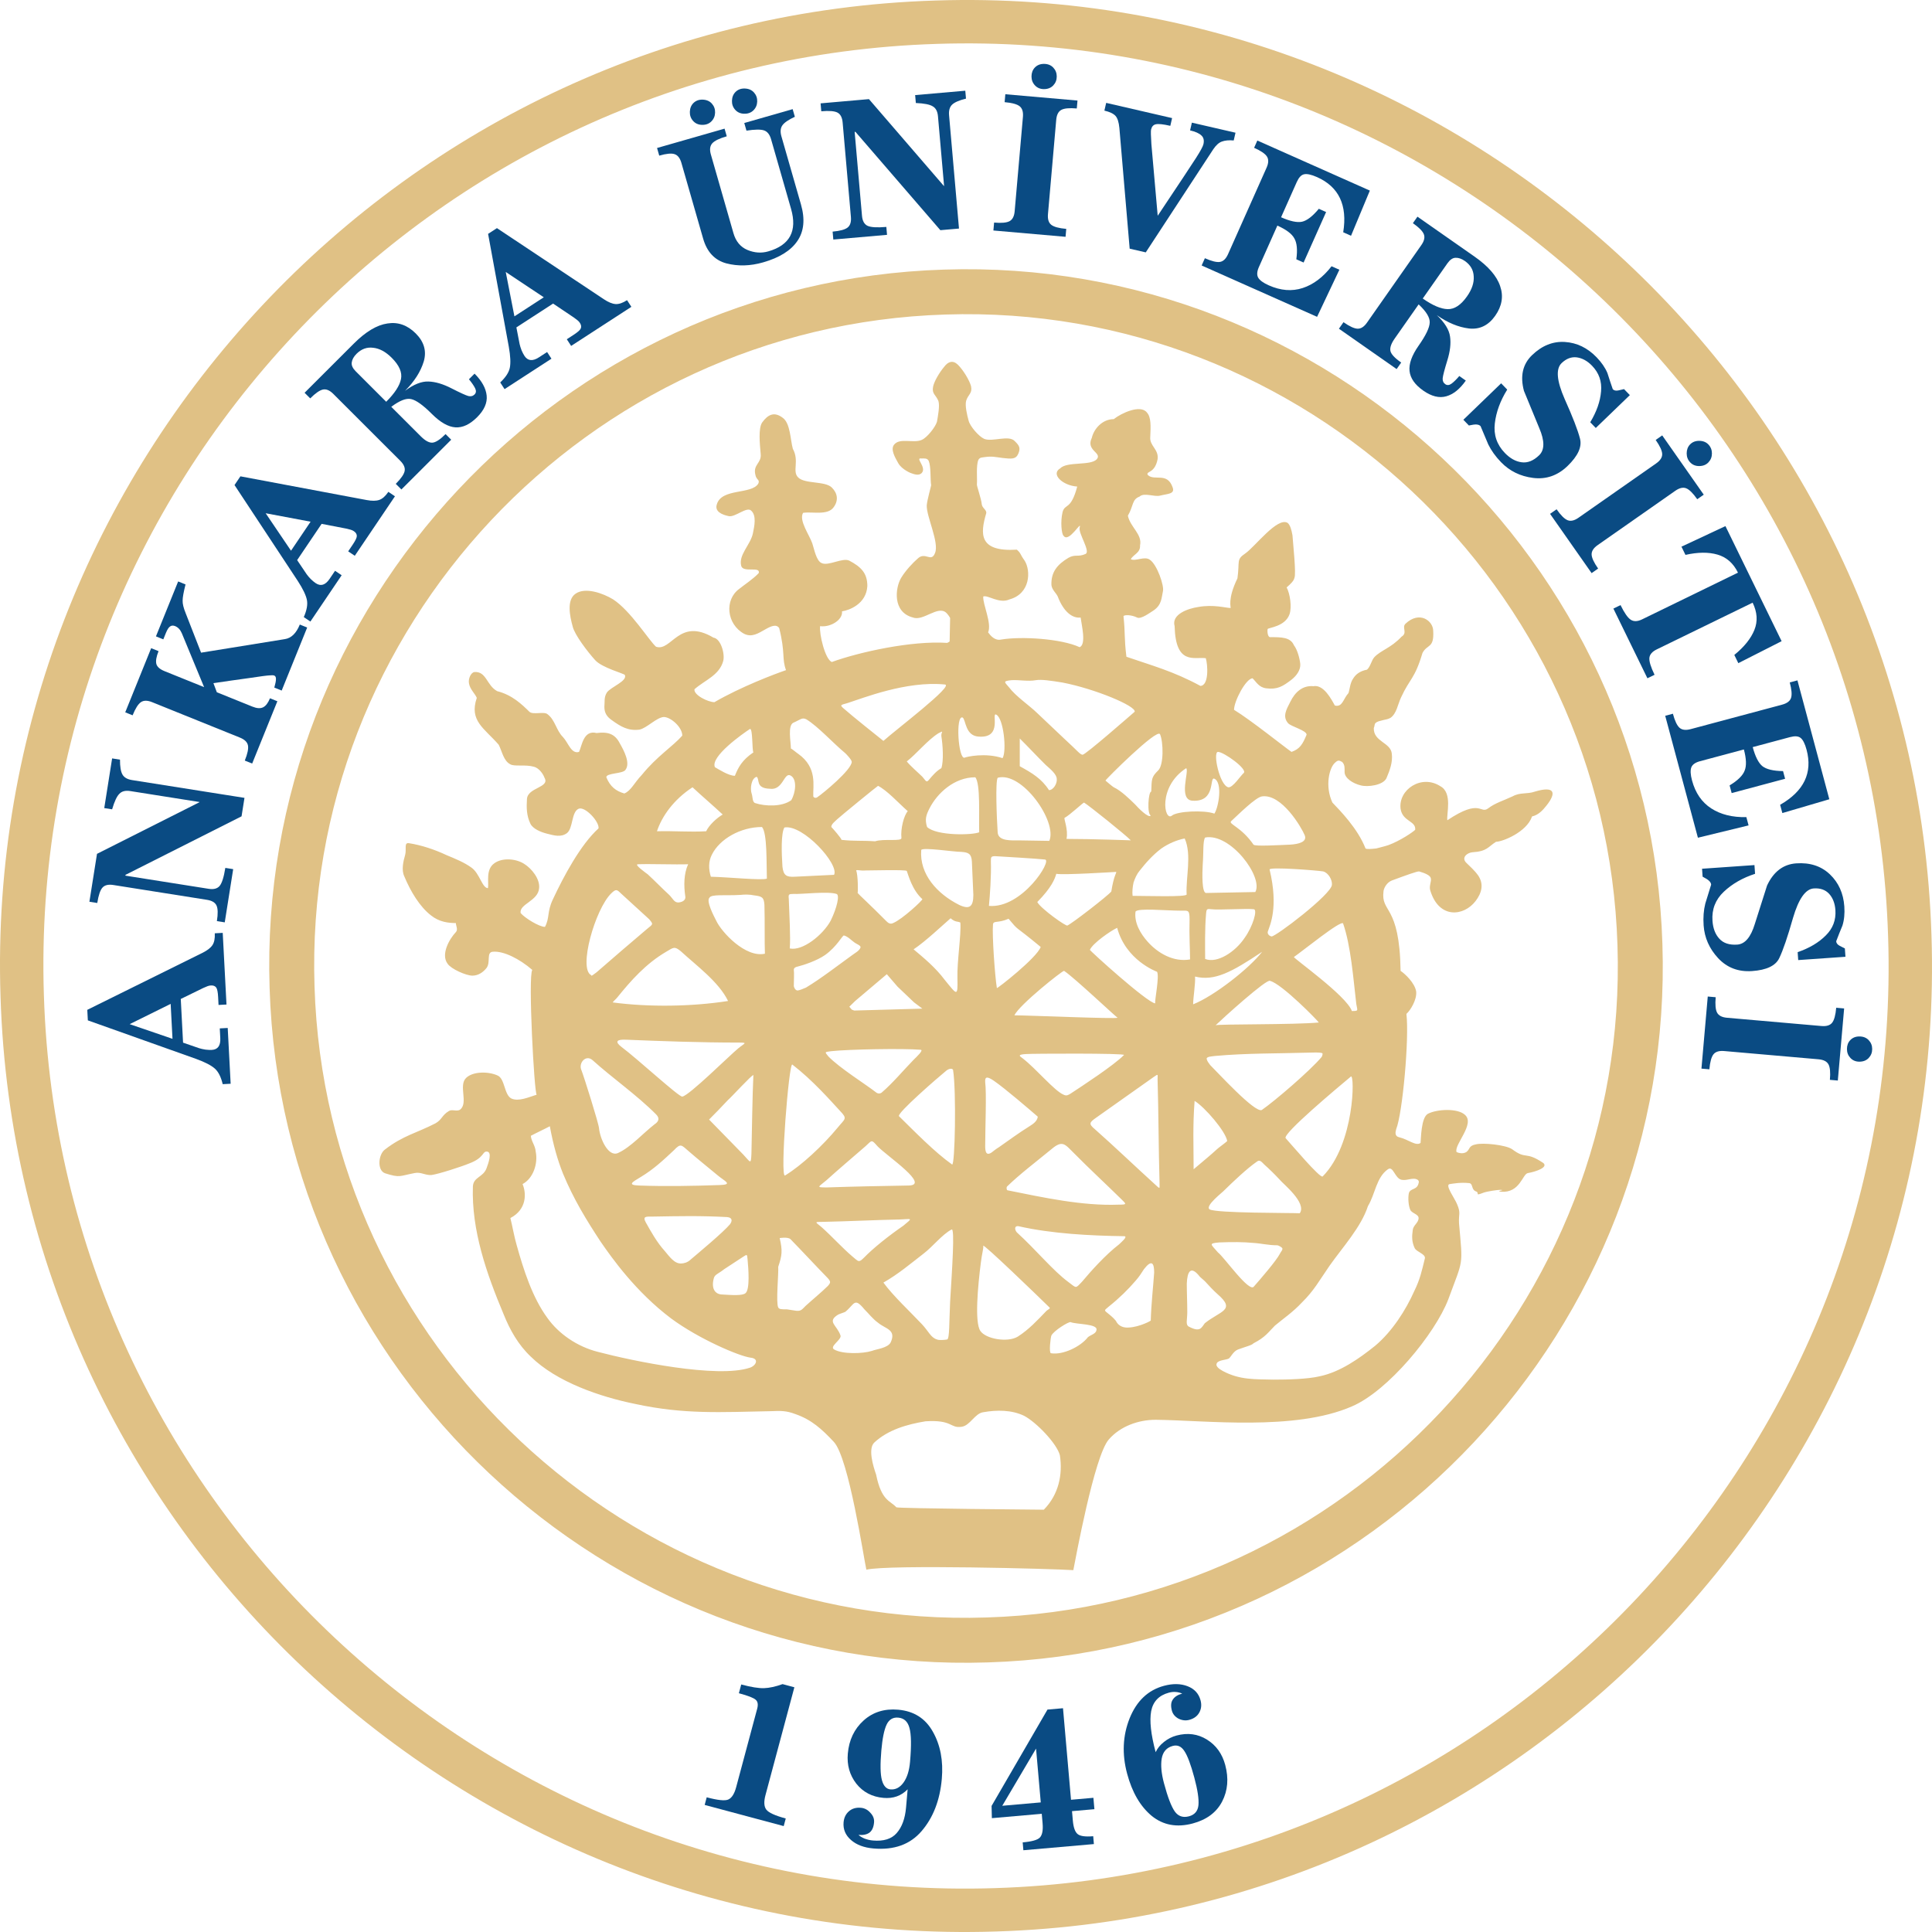 <svg width="400" height="400" viewBox="0 0 400 400" fill="none" xmlns="http://www.w3.org/2000/svg">
<path fill-rule="evenodd" clip-rule="evenodd" d="M193.963 9.087C141.347 10.717 94.29 33.718 60.841 69.371C27.298 105.119 7.363 153.519 9.087 206.039C10.717 258.655 33.718 305.711 69.371 339.16C105.119 372.704 153.519 392.638 206.039 390.914C258.655 389.284 305.713 366.283 339.16 330.631C372.704 294.882 392.638 246.483 390.914 193.963C389.283 141.346 366.283 94.289 330.63 60.841C294.881 27.298 246.483 7.363 193.963 9.087ZM193.679 0.108C248.668 -1.698 299.343 19.175 336.774 54.297C374.102 89.317 398.186 138.588 399.892 193.679C401.698 248.669 380.826 299.344 345.705 336.774C310.684 374.102 261.414 398.187 206.323 399.892C151.333 401.698 100.657 380.826 63.227 345.705C25.898 310.684 1.814 261.414 0.108 206.322C-1.698 151.331 19.175 100.657 54.297 63.227C89.317 25.898 138.588 1.814 193.679 0.108Z" fill="#E0C185"/>
<path fill-rule="evenodd" clip-rule="evenodd" d="M195.736 65.12C158.563 66.271 125.316 82.522 101.685 107.71C77.986 132.966 63.901 167.16 65.12 204.266C66.272 241.441 82.522 274.687 107.711 298.317C132.967 322.017 167.162 336.1 204.267 334.882C241.442 333.73 274.687 317.48 298.318 292.292C322.017 267.034 336.1 232.84 334.882 195.735C333.73 158.561 317.481 125.315 292.291 101.684C267.035 77.985 232.841 63.902 195.736 65.12ZM195.441 55.818C235.106 54.515 271.658 69.57 298.656 94.903C325.582 120.164 342.953 155.703 344.184 195.441C345.487 235.105 330.432 271.658 305.098 298.657C279.838 325.581 244.299 342.953 204.562 344.184C164.897 345.486 128.344 330.431 101.346 305.097C74.421 279.837 57.049 244.298 55.818 204.56C54.516 164.895 69.571 128.343 94.905 101.346C120.165 74.419 155.704 57.048 195.441 55.818Z" fill="#E0C185"/>
<path fill-rule="evenodd" clip-rule="evenodd" d="M247.024 207.936C251.441 206.184 258.718 200.433 261.315 197.057C254.95 201.309 251.441 203.184 247.415 202.184C247.544 203.56 247.024 206.56 247.024 207.936ZM251.965 282.173C251.561 282.767 252.267 283.359 253.175 283.856C256.703 285.737 259.829 285.54 263.661 285.638C266.584 285.638 270.718 285.54 273.24 284.944C277.473 284.052 281.405 281.284 284.732 278.61C288.261 275.641 291.083 271.186 292.799 267.326C294.007 264.851 294.311 263.367 295.016 260.497C295.116 259.605 293.303 259.21 292.898 258.417C292.294 257.13 292.294 256.04 292.496 254.655C292.596 253.665 293.705 253.172 293.705 252.181C293.705 251.389 292.294 251.192 291.992 250.499C291.589 249.608 291.487 248.022 291.69 247.035C291.992 245.945 293.403 246.441 293.705 244.955C293.907 244.459 293.505 244.164 293 244.063C291.891 243.965 291.185 244.459 290.177 244.262C288.766 243.965 288.463 241.293 287.355 242.084C284.934 243.766 284.732 247.232 283.219 249.706C281.808 254.062 277.977 258.218 275.255 262.08C273.138 265.149 272.029 267.226 269.608 269.603C267.693 271.68 265.476 273.166 263.962 274.452C262.652 275.739 262.047 276.829 259.525 278.114C259.225 278.511 257.914 278.807 256.301 279.401C255.292 279.796 254.787 281.085 254.383 281.284C253.779 281.579 252.368 281.579 251.965 282.173ZM185.577 312.068C185.7 312.318 216.111 312.568 216.111 312.568C219.189 309.434 220.052 305.298 219.436 301.286C218.819 298.906 214.635 294.517 212.05 293.138C209.463 291.885 206.386 291.885 203.554 292.388C201.829 292.637 200.844 295.145 199.121 295.395C196.659 295.77 197.274 293.892 191.61 294.267C187.794 294.894 183.853 296.023 181.022 298.656C179.668 299.908 180.775 303.544 181.391 305.298C182.5 310.813 184.346 310.687 185.577 312.068ZM155.275 150.92C153.763 151.91 147.008 156.661 148.017 158.839C148.722 159.235 150.839 160.621 152.15 160.621C152.855 158.839 153.661 157.354 155.981 155.771C155.679 155.276 155.879 150.822 155.275 150.92ZM143.378 162.997C139.445 165.57 137.025 169.034 136.018 172.103C139.546 172.004 142.673 172.301 146.202 172.103C146.806 170.816 148.42 169.332 149.629 168.639C147.613 166.758 145.395 164.877 143.378 162.997ZM132.087 178.933C131.179 178.933 133.699 180.714 134.102 181.012C135.614 182.397 137.025 183.882 138.538 185.267C139.345 186.059 139.546 186.852 140.454 186.852C141.462 186.752 142.067 186.258 141.866 185.465C141.564 183.388 141.564 180.913 142.471 178.933C139.849 179.032 134.707 178.834 132.087 178.933ZM128.557 184.971C127.75 184.18 127.548 183.981 126.541 184.971C123.213 188.238 119.684 200.61 122.406 201.897C122.306 202.293 123.213 201.501 123.515 201.303C127.045 198.234 130.372 195.364 134.001 192.296C135.211 191.306 135.312 191.404 134.405 190.316L128.557 184.971ZM140.958 196.949C139.647 195.859 139.445 196.156 137.933 197.047C133.699 199.521 130.574 203.084 127.852 206.451C127.548 206.846 127.145 207.144 126.843 207.539C134.203 208.528 143.176 208.429 150.739 207.243C148.822 203.283 144.185 199.918 140.958 196.949ZM129.666 215.261C127.65 215.16 127.246 215.657 128.658 216.745C131.985 219.22 140.555 227.138 141.26 227.039C142.673 226.842 150.94 218.625 152.855 217.041C154.166 215.953 154.972 215.853 152.855 215.853C144.991 215.853 136.824 215.557 129.666 215.261ZM120.39 221.596C120.894 222.882 123.919 232.485 124.019 233.571C124.221 235.75 125.935 239.611 127.952 238.719C130.574 237.532 133.094 234.662 135.514 232.78C136.421 232.185 136.623 231.493 135.816 230.701C131.885 226.741 126.641 223.08 122.708 219.517C121.297 218.228 119.684 220.111 120.39 221.596ZM146.806 231.792L153.864 239.017C155.375 240.6 155.477 241.293 155.577 238.818C155.679 234.264 155.779 226.644 155.981 222.584C155.679 222.486 151.444 227.138 150.637 227.831C149.327 229.216 148.117 230.503 146.806 231.792ZM142.673 238.423C141.058 237.037 140.958 236.64 139.546 238.125C137.227 240.302 135.312 242.084 132.69 243.668C131.078 244.658 129.666 245.351 132.287 245.45C137.731 245.647 143.277 245.549 149.024 245.351C151.846 245.254 150.033 244.559 148.622 243.371C146.604 241.688 144.487 240.006 142.673 238.423ZM135.009 251.883C133.8 251.883 132.992 251.784 133.699 253.073C134.807 255.053 136.018 257.23 137.631 259.011C138.64 260.199 139.647 261.683 141.058 261.586C141.564 261.586 142.369 261.387 142.975 260.793C144.487 259.506 149.73 255.15 151.141 253.468C151.646 252.775 151.646 252.082 150.537 251.983C144.891 251.687 140.857 251.784 135.009 251.883ZM161.425 256.338C162.03 258.912 161.93 259.901 161.123 262.277C161.225 263.663 160.619 269.701 161.123 270.692C161.325 271.088 161.828 271.088 162.938 271.088C163.643 271.186 164.249 271.286 164.854 271.383C165.861 271.482 166.063 271.088 166.769 270.394C168.282 269.008 169.996 267.623 171.407 266.237C172.011 265.544 172.011 265.345 171.407 264.652C169.087 262.277 165.963 258.912 163.643 256.537C163.039 256.04 161.325 256.338 161.425 256.338ZM154.772 260.694C154.67 259.605 154.67 259.704 153.864 260.199L149.931 262.773C148.822 263.663 148.017 263.861 147.815 264.554C147.209 266.632 147.915 268.019 149.629 268.019C151.343 268.117 153.763 268.316 154.368 267.72C155.275 266.93 154.972 262.773 154.772 260.694ZM170.398 252.973C168.483 252.973 168.785 252.973 170.096 254.062C172.314 256.04 174.331 258.318 176.549 260.199C177.759 261.188 177.758 261.486 178.868 260.396C180.784 258.417 184.01 255.843 187.034 253.764C189.05 252.082 188.848 252.38 186.328 252.479C181.388 252.576 175.338 252.874 170.398 252.973ZM181.691 237.333C180.38 235.849 180.582 236.048 179.171 237.333C176.448 239.71 173.726 241.987 171.104 244.362C169.491 245.748 168.785 245.845 171.205 245.845C176.953 245.647 182.497 245.549 188.043 245.45C192.781 245.45 183.708 239.412 181.691 237.333ZM164.047 220.407C163.341 219.813 161.425 243.965 162.534 243.371C165.963 241.293 170.398 237.134 173.424 233.472C174.936 231.593 175.54 231.69 173.927 230.008C171.911 227.831 168.281 223.674 164.047 220.407ZM190.563 217.339C187.034 217.041 175.742 217.24 172.113 217.635C170.702 217.834 170.702 217.734 171.507 218.723C173.927 221.199 179.069 224.367 181.489 226.246C181.791 226.445 182.195 226.445 182.497 226.246C184.917 224.168 186.934 221.694 189.152 219.418C189.757 218.824 191.37 217.339 190.563 217.339ZM197.319 221.496C197.118 221.098 196.411 221.297 196.008 221.596C194.194 223.08 185.623 230.503 186.126 231.098C189.354 234.264 193.487 238.521 197.118 241.095C197.721 241.492 198.023 225.852 197.319 221.496ZM203.973 224.069C204.276 226.246 203.973 233.77 203.973 237.236C203.973 238.225 204.073 239.412 205.284 238.62C205.787 238.225 206.291 237.827 206.796 237.532C208.913 236.048 210.929 234.56 213.148 233.176C213.955 232.681 214.761 232.087 214.862 231.196C213.148 229.712 208.207 225.454 205.787 223.774C204.476 222.882 203.873 222.783 203.973 224.069ZM212.442 218.228C210.627 218.328 211.031 218.625 211.737 219.12C214.559 221.297 218.29 225.852 220.205 226.644C220.81 226.94 221.112 226.741 221.617 226.445C224.037 224.862 230.691 220.507 232.707 218.427C233.111 218.032 213.55 218.131 212.442 218.228ZM239.664 223.475C239.664 222.387 239.867 222.288 238.857 222.981C235.026 225.653 230.792 228.723 226.961 231.394C225.549 232.383 225.348 232.681 226.658 233.77C230.691 237.333 235.026 241.492 239.06 245.152C240.271 246.243 240.068 246.243 240.068 244.757C239.867 237.929 239.867 230.207 239.664 223.475ZM217.686 237.929C214.559 240.5 211.031 243.174 208.509 245.647C208.309 245.845 208.409 246.441 208.611 246.441C215.971 247.925 224.137 249.706 231.598 249.41C233.413 249.41 233.211 249.311 232.102 248.221C228.876 245.055 225.549 241.987 222.323 238.719C220.508 236.937 220.003 235.947 217.686 237.929ZM178.969 271.088C176.851 268.513 176.953 269.999 175.036 271.582C174.936 271.68 173.927 271.977 173.524 272.176C171.104 273.661 173.322 274.354 174.028 276.531C174.229 277.421 171.609 278.807 172.718 279.401C174.431 280.392 178.566 280.293 180.482 279.699C181.489 279.302 183.808 279.105 184.413 277.917C185.623 275.244 183.304 275.145 181.791 273.858C180.682 273.067 179.877 271.977 178.969 271.088ZM182.901 265.544C184.917 268.316 188.546 271.68 190.866 274.156C192.277 275.641 192.681 276.926 193.992 277.323C194.396 277.522 195.605 277.421 196.109 277.323C196.612 277.125 196.512 273.661 196.714 269.502C197.118 262.773 197.722 254.161 197.016 254.557C195.101 255.546 193.085 258.12 191.269 259.506C188.446 261.683 186.026 263.763 182.901 265.544ZM202.964 275.54C204.073 277.225 208.611 278.016 210.728 276.729C213.048 275.244 214.761 273.363 216.677 271.383C216.879 271.186 217.584 270.889 217.281 270.692C214.66 268.117 203.569 257.427 203.569 257.921C203.669 258.417 203.267 259.704 203.065 261.486C202.461 266.237 201.756 273.76 202.964 275.54ZM225.241 276.849C225.824 276.367 226.899 276.157 226.999 275.408C227.447 274.046 222.835 274.227 221.654 273.73C221.195 273.634 218.176 275.505 217.673 276.516C217.514 276.909 217.131 280.08 217.586 280.173C220.083 280.594 223.773 278.775 225.241 276.849ZM238.958 263.464C238.958 261.486 238.455 260.694 236.842 262.773C236.337 263.564 235.834 264.356 235.127 265.149C233.616 266.93 231.698 268.809 229.582 270.493C228.574 271.383 228.472 271.186 229.582 272.076C230.187 272.571 230.993 273.266 231.196 273.76C231.698 274.551 232.607 274.946 233.716 274.849C235.934 274.749 238.555 273.363 238.253 273.363C238.354 269.899 238.757 266.435 238.958 263.464ZM248.437 264.356C246.519 261.882 245.814 263.268 245.713 265.742C245.713 267.72 245.814 269.701 245.814 271.68C245.814 273.266 245.41 274.255 246.117 274.651C248.537 275.937 248.737 274.849 249.444 273.959C252.67 271.383 255.896 271.286 252.168 268.019C251.157 267.127 250.353 266.237 249.444 265.246C249.141 264.95 248.737 264.652 248.437 264.356ZM252.47 257.23C250.048 257.427 250.755 257.625 252.168 259.307C253.477 260.298 258.72 267.82 259.627 266.336C260.938 264.851 264.265 260.99 264.971 259.605C265.072 259.307 265.676 258.714 265.476 258.417C265.374 258.218 264.667 257.824 264.467 257.824C262.552 257.824 261.14 257.427 259.427 257.329C257.409 257.13 255.09 257.13 252.47 257.23ZM250.452 250.399C251.965 251.192 267.089 251.092 269.105 251.192C270.617 249.013 265.576 245.055 264.971 244.262C263.962 243.174 262.854 242.084 261.744 241.095C261.241 240.6 260.838 240.006 260.232 240.5C258.216 241.885 255.292 244.658 253.477 246.441C253.276 246.737 249.343 249.706 250.452 250.399ZM247.328 227.93C246.923 233.275 247.126 237.037 247.126 242.084C250.048 239.611 250.452 239.313 251.965 237.929C252.267 237.63 253.678 236.64 254.081 236.244C253.779 234.264 249.444 229.216 247.328 227.93ZM279.691 222.882C276.969 225.16 265.476 234.759 266.182 235.65C267.189 236.741 273.34 244.063 273.844 243.569C280.499 236.839 280.499 222.288 279.691 222.882ZM251.561 218.625C250.957 218.723 249.646 218.723 249.847 219.318C249.95 219.714 250.252 220.111 250.553 220.507C252.065 221.99 259.829 230.503 261.241 229.811C263.962 227.93 271.222 221.694 273.642 218.824C273.742 218.625 273.944 218.131 273.742 218.032C273.037 217.834 271.827 217.933 271.122 217.933C264.567 218.131 258.114 218.032 251.561 218.625ZM262.956 203.084C262.353 202.494 252.979 211.006 251.684 212.269C252.346 212.002 268.02 212.179 273.037 211.696C272.935 211.401 265.374 203.678 262.956 203.084ZM279.893 209.321C281.405 209.321 281.001 209.222 280.801 207.835C280.195 202.689 279.691 195.859 278.079 191.207C277.775 190.316 269.508 197.047 267.895 198.135C267.693 198.333 278.784 206.153 279.893 209.321ZM220.305 201.007C220.003 200.907 211.031 208.033 210.022 210.21C212.744 210.21 231.196 211.005 231.396 210.707C231.296 210.806 222.423 202.391 220.305 201.007ZM231.296 192.097C229.985 192.691 226.254 195.265 225.65 196.651C225.65 196.85 237.446 207.539 239.162 207.738C239.06 207.045 240.067 202.194 239.564 201.205C239.362 201.106 233.111 198.828 231.296 192.097ZM205.586 191.404C205.384 193.583 205.989 202.194 206.393 204.57C206.393 204.768 214.66 198.333 215.466 196.057C209.619 191.207 211.131 192.989 208.813 190.216C206.593 191.207 205.687 190.514 205.586 191.404ZM183.606 201.698L177.053 207.243L175.844 208.429L176.347 209.023L176.851 209.222L190.966 208.826L189.252 207.539L185.824 204.272L183.606 201.698ZM196.814 190.119C195.201 191.505 191.672 194.87 189.152 196.552C191.269 198.333 193.689 200.314 195.605 202.887C198.125 205.954 198.327 206.548 198.225 202.491C198.125 199.126 199.032 193.483 198.831 191.009C198.327 190.712 197.823 191.009 196.814 190.119ZM174.735 193.682C174.431 193.583 173.322 195.958 170.802 197.74C169.087 198.927 166.365 199.819 165.156 200.115C164.652 200.214 164.35 200.413 164.35 200.808C164.45 201.402 164.35 203.084 164.35 204.174C164.45 204.57 164.652 204.965 165.056 205.065C165.559 205.065 166.365 204.669 166.869 204.471C169.996 202.59 173.424 199.918 176.448 197.74C176.953 197.344 177.96 196.85 178.162 196.156C178.264 195.76 177.355 195.463 176.953 195.166C176.246 194.671 175.54 193.879 174.735 193.682ZM177.255 180.22C177.658 181.11 177.658 184.774 177.557 184.871C177.759 185.169 180.179 187.346 183.506 190.712C183.908 191.108 184.313 191.404 184.917 191.108C186.832 190.316 191.068 186.357 190.966 186.158C188.848 184.278 188.043 181.11 187.739 180.319C187.539 180.021 180.38 180.22 179.171 180.22C178.162 180.319 177.457 180.021 177.255 180.22ZM275.76 183.189C275.86 182.2 275.052 180.714 273.944 180.417C272.835 180.22 262.854 179.427 262.854 180.021C264.77 187.94 262.854 191.702 262.552 192.691C262.249 193.285 262.753 193.781 263.258 193.879C264.063 193.978 275.659 185.169 275.76 183.189ZM254.888 170.025C254.284 170.619 257.005 171.213 259.525 174.875C259.829 175.27 264.567 174.973 267.089 174.875C268.904 174.776 270.718 174.281 270.113 172.895C269.407 171.213 265.374 164.382 261.34 164.877C260.03 164.976 256.301 168.738 254.888 170.025ZM252.168 155.672C251.059 155.672 252.47 162.501 254.284 162.997C255.19 163.195 256.905 160.522 257.51 160.027C258.317 159.235 253.376 155.672 252.168 155.672ZM240.169 152.009C239.564 150.722 228.774 161.511 228.876 161.61C228.978 161.71 230.389 162.897 230.589 162.997C232.102 163.689 233.916 165.471 235.026 166.56C235.532 167.154 237.849 169.529 238.253 168.836C237.446 168.539 237.749 163.888 238.354 163.888C238.455 161.314 238.354 160.917 239.766 159.532C240.976 158.444 240.875 153.592 240.169 152.009ZM209.418 140.825C207.502 141.022 208.004 141.22 208.913 142.309C210.326 144.19 213.148 146.07 214.761 147.654L220.407 153C223.23 155.573 223.532 156.166 224.137 156.266C224.743 156.266 234.12 148.049 234.925 147.357C235.229 146.168 226.658 142.605 220.003 141.318C217.584 140.923 215.568 140.626 214.459 140.825C212.846 141.121 210.93 140.724 209.418 140.825ZM182.901 153.395C185.421 151.119 197.722 141.814 195.605 141.715C187.639 140.923 178.566 144.585 175.44 145.574C173.827 145.971 174.028 146.07 174.533 146.565C176.549 148.347 181.791 152.504 182.901 153.395ZM218.693 180.913C218.39 182.001 217.686 183.783 214.761 186.752C215.366 188.039 220.912 191.998 221.013 191.603C221.818 191.306 229.381 185.465 230.087 184.575C230.589 181.308 231.196 180.714 231.096 180.516C230.993 180.516 220.205 181.211 218.693 180.913ZM181.791 162.7C181.691 162.7 173.827 169.133 173.322 169.628C172.818 170.123 172.113 170.619 172.113 171.213C172.415 171.509 174.229 173.588 174.229 173.885C176.953 174.182 178.364 173.984 181.188 174.182C182.901 173.588 186.732 174.281 186.632 173.489C186.43 171.608 187.135 168.836 187.941 167.946C185.824 166.065 183.708 163.689 181.791 162.7ZM211.131 152.899V158.641C213.652 160.027 215.668 161.215 217.181 163.59C218.088 163.59 218.894 162.204 218.794 161.314C218.794 160.323 217.584 159.334 216.475 158.343C214.862 156.76 212.744 154.484 211.131 152.899ZM224.439 166.164C224.239 166.164 221.516 168.738 220.407 169.332C220.205 169.431 221.214 171.805 220.81 173.686C226.054 173.686 234.22 173.984 234.12 173.984C233.211 172.994 225.448 166.758 224.439 166.164ZM175.036 155.969C172.415 153.791 169.391 150.426 166.971 148.941C166.063 148.446 165.66 149.04 164.249 149.633C163.039 150.228 163.745 153.592 163.745 154.979C164.047 155.078 165.056 155.969 165.257 156.067C169.29 158.938 168.281 162.7 168.382 164.877C168.483 165.175 168.887 165.273 169.189 165.074C170.5 164.184 176.246 159.433 176.347 157.751C176.347 157.256 175.036 155.969 175.036 155.969ZM194.899 152.406C194.798 151.612 195.605 151.119 194.294 151.811C192.076 153.197 189.757 156.067 187.739 157.651C188.648 158.74 189.958 159.829 190.966 160.819C191.672 161.61 191.774 162.106 192.277 161.511C193.185 160.423 193.89 159.63 194.899 159.036C195.403 157.552 195.201 154.287 194.899 152.406ZM210.527 255.15C214.459 258.714 217.986 263.07 221.214 265.445C222.928 266.731 222.625 266.831 224.037 265.345C225.952 263.07 228.876 259.804 231.698 257.625C232.203 257.13 233.514 256.04 232.807 255.943C225.852 255.843 217.785 255.448 210.829 253.864C210.022 253.764 210.022 254.557 210.527 255.15ZM155.275 283.163C156.485 282.767 157.292 281.284 155.375 281.085C153.057 280.787 144.689 277.225 138.942 272.968C131.581 267.424 126.641 260.396 124.323 257.031C121.399 252.576 118.777 248.32 116.559 242.975C115.451 240.203 114.542 237.037 113.837 233.176C112.929 233.671 110.813 234.662 109.904 235.156C110.005 236.344 110.813 237.134 110.913 238.423C111.417 240.896 110.409 243.965 108.191 245.152C108.997 247.035 109.098 250.399 105.669 252.181C106.073 253.764 106.476 256.139 106.98 257.824C108.393 262.871 110.207 268.612 113.333 272.869C115.651 276.136 119.482 278.807 123.817 279.897C130.977 281.778 148.52 285.439 155.275 283.163ZM158.268 187.356C158.167 185.773 157.763 185.575 156.15 185.378C155.243 185.179 154.134 185.179 153.328 185.279C150.101 185.476 147.277 185.08 146.875 185.873C146.168 186.566 147.782 189.633 148.286 190.623C149.395 192.999 154.336 198.344 158.368 197.454C158.268 195.276 158.368 190.723 158.268 187.356ZM163.309 186.07C163.409 189.336 163.712 194.088 163.511 196.364C166.132 196.959 170.367 193.593 171.98 190.623C173.291 187.95 173.895 185.279 173.189 185.08C171.475 184.486 165.829 185.179 164.216 185.08C163.309 185.08 163.207 185.179 163.309 186.07ZM161.998 179.438C162.2 181.22 162.805 181.616 164.518 181.517L172.686 181.122C173.795 178.943 166.233 170.629 162.401 171.321C161.696 172.51 161.796 176.469 161.998 179.438ZM158.772 181.913C158.67 178.745 158.872 172.51 157.763 171.223C153.328 171.223 148.992 173.696 147.379 176.963C146.673 178.35 146.673 179.933 147.177 181.517C151.11 181.616 157.663 182.308 158.772 181.913ZM205.151 178.35C205.251 181.319 204.948 185.476 204.747 187.555C211.603 188.149 217.955 178.052 216.342 177.954C214.526 177.755 207.671 177.36 206.057 177.261C205.151 177.261 205.151 177.458 205.151 178.35ZM201.217 178.35C201.118 176.766 200.513 176.469 199 176.37C197.387 176.37 191.136 175.38 190.732 175.974C190.329 181.021 194.06 185.08 198.596 187.356C200.714 188.347 201.522 187.752 201.522 185.279L201.217 178.35ZM206.562 172.411C206.762 174.192 209.384 173.994 211.099 173.994L217.248 174.093C218.963 170.133 211.603 159.642 206.562 161.027C206.057 161.72 206.36 169.44 206.562 172.411ZM202.731 172.311C202.631 169.144 203.034 162.216 201.922 160.929C197.589 160.929 194.06 164.195 192.447 167.362C191.741 168.748 191.438 169.639 191.943 171.223C193.959 173.104 201.42 172.906 202.731 172.311ZM199.303 148.556C197.791 147.962 198.395 157.265 199.705 156.87C200.109 156.671 204.042 155.781 207.571 156.969C208.478 155.485 207.771 148.655 206.26 147.962C205.151 147.368 207.671 152.812 202.731 152.514C199.807 152.415 200.009 149.05 199.303 148.556ZM246.286 190.326C246.286 188.346 245.984 188.545 244.572 188.545C241.246 188.545 235.6 187.95 235.095 188.743C234.793 191.019 236.104 193.297 237.616 194.979C239.732 197.354 242.959 199.235 246.388 198.641C246.388 196.562 246.186 193.692 246.286 190.326ZM249.715 189.039C249.41 192.405 249.514 196.364 249.514 198.542C252.034 199.531 255.765 197.057 257.68 194.187C259.393 191.811 260.402 188.346 259.594 188.248C258.183 188.05 252.334 188.445 250.824 188.248C249.916 188.149 249.815 188.149 249.715 189.039ZM249.008 179.042C248.908 180.824 248.806 184.882 249.715 184.882L259.898 184.685C261.611 181.616 254.756 172.411 249.514 173.4C249.008 174.093 249.21 176.568 249.008 179.042ZM245.279 173.598C243.664 173.895 241.85 174.687 240.439 175.678C238.726 176.963 237.213 178.647 235.902 180.329C235.397 180.923 234.995 181.814 234.691 182.705C234.491 183.595 234.389 184.685 234.491 185.476C237.213 185.476 245.783 185.773 245.681 185.179C245.479 181.714 246.79 176.963 245.279 173.598ZM245.581 159.048C239.631 162.908 241.044 170.233 242.657 168.846C243.766 167.956 249.21 167.66 251.428 168.451C252.334 167.066 253.143 162.017 251.428 161.225C250.319 160.731 251.832 166.075 246.892 165.779C243.866 165.581 246.286 159.543 245.581 159.048ZM156.654 160.828C155.545 161.126 155.243 163.304 155.646 164.393C155.848 164.987 155.747 166.075 156.352 166.272C158.47 166.967 161.896 167.066 163.813 165.68C164.72 164.195 165.123 161.225 163.611 160.532C162.3 159.938 162.098 163.7 159.376 163.304C156.352 163.205 157.361 161.324 156.654 160.828ZM111.115 226.644C110.611 226.445 109.3 201.996 110.207 200.808C107.585 198.532 104.258 196.85 102.04 197.047C100.629 197.146 101.638 199.225 100.729 200.413C100.023 201.303 99.016 201.996 97.806 201.996C96.496 201.996 93.37 200.61 92.664 199.521C91.252 197.64 92.966 194.474 94.377 192.989C94.883 192.494 94.377 191.603 94.377 191.108C92.865 191.108 90.95 190.909 89.235 189.525C86.917 187.743 85.002 184.575 83.691 181.408C83.086 180.121 83.489 178.339 83.893 176.953C84.195 175.765 83.59 174.379 84.699 174.577C87.219 174.973 89.941 175.864 92.463 177.052C94.377 177.844 96.092 178.536 97.605 179.626C99.318 180.814 99.823 183.882 101.032 183.882C101.234 182.595 100.528 180.021 102.343 178.734C103.956 177.547 106.78 177.745 108.493 178.834C110.106 179.823 111.82 182.001 111.618 183.882C111.417 186.554 107.485 187.148 107.787 189.029C108.594 190.019 111.618 191.9 112.829 191.9C113.837 190.019 113.231 188.832 114.442 186.258C116.66 181.507 120.188 174.875 123.919 171.509C124.121 170.123 121.095 166.857 119.784 167.451C118.273 168.144 118.677 171.509 117.366 172.498C116.156 173.39 114.744 172.994 113.231 172.599C112.022 172.301 110.307 171.608 109.804 170.519C108.996 168.836 108.996 167.154 109.098 165.471C109.198 162.997 113.938 163.095 112.727 161.018C112.526 160.423 111.72 159.036 110.509 158.74C108.795 158.245 106.476 158.74 105.669 158.245C104.258 157.552 103.956 155.573 103.25 154.186C100.226 150.722 97.101 149.238 98.714 144.486C98.41 143.695 97.301 142.704 97.101 141.517C96.899 140.527 97.503 139.24 98.21 139.141C100.729 138.944 100.729 141.913 102.948 143.101C106.073 143.892 108.089 145.872 109.602 147.357C110.307 148.049 112.627 147.258 113.333 147.852C114.946 149.04 115.148 151.217 116.559 152.603C117.668 153.791 118.273 156.166 119.886 155.672C120.49 154.385 120.793 151.076 123.515 151.769C125.834 151.473 127.31 151.91 128.319 153.89C129.226 155.473 130.574 158.047 129.465 159.433C128.859 160.225 125.532 160.027 125.532 160.917C126.339 162.897 127.548 163.788 129.263 164.283C130.674 163.689 131.279 162.106 132.892 160.423C136.018 156.563 139.244 154.583 141.26 152.305C141.26 150.524 138.84 148.446 137.429 148.446C135.916 148.545 133.901 150.764 132.388 151.061C130.07 151.358 128.557 150.467 126.641 149.082C125.634 148.389 125.128 147.556 125.128 146.367C125.23 145.179 125.028 144.388 125.633 143.397C126.439 142.21 129.968 141.022 129.364 139.735C129.163 139.437 124.625 138.251 123.213 136.666C121.601 134.885 118.979 131.421 118.575 129.739C117.971 127.56 117.266 124.195 119.18 122.908C121.197 121.522 124.826 122.809 126.943 124.096C130.574 126.471 134.303 132.509 135.816 133.896C139.042 134.984 140.555 127.758 147.713 132.015C149.226 132.213 150.133 135.379 149.73 136.865C148.922 139.834 145.898 140.825 143.782 142.704C143.58 143.892 146.604 145.377 147.915 145.377C153.359 142.21 160.417 139.538 162.736 138.745C161.829 136.271 162.636 135.28 161.325 130.035C160.719 129.143 159.61 129.639 158.401 130.332C156.988 131.123 155.679 132.015 154.065 131.222C150.435 129.242 149.931 124.195 153.057 121.917C154.166 121.027 155.981 119.84 157.09 118.652C157.494 117.167 153.864 118.652 153.461 117.167C152.855 114.89 155.375 112.811 155.879 110.436C156.183 108.952 156.686 106.674 155.477 105.685C154.57 104.892 152.25 107.071 150.94 106.872C149.428 106.575 147.915 105.883 148.42 104.398C149.428 101.033 155.577 102.418 156.988 100.141C157.392 99.25 156.586 99.448 156.384 98.26C155.879 96.183 157.695 95.885 157.494 94.005C157.292 91.826 156.988 88.659 157.796 87.472C159.006 85.788 160.316 85.194 162.03 86.481C163.643 87.571 163.643 91.134 164.147 92.916C165.559 95.49 163.947 97.568 165.257 98.854C166.669 100.241 170.802 99.548 172.213 100.934C173.424 102.121 173.625 103.606 172.616 104.992C171.407 106.773 168.181 105.883 166.265 106.179C165.358 107.764 167.575 110.733 168.181 112.515C168.583 113.703 168.987 116.078 170.096 116.573C171.507 117.266 174.431 115.385 175.844 116.078C178.264 117.365 179.575 118.652 179.575 121.324C179.373 125.085 175.742 126.372 174.331 126.571C174.533 128.352 171.911 129.935 169.793 129.639C169.592 131.222 170.802 136.468 172.213 137.062C177.96 134.984 188.748 132.609 196.109 133.103C196.31 133.004 196.512 132.905 196.612 132.807L196.714 127.955C196.512 127.56 196.21 127.165 195.907 126.867C194.194 125.284 191.168 128.648 189.05 127.856C184.715 126.768 185.321 121.621 186.632 119.542C187.539 118.058 189.05 116.473 189.958 115.683C191.572 114.098 192.781 116.573 193.588 114.495C194.496 112.316 191.774 106.899 191.874 104.622C191.975 103.434 192.781 100.663 192.781 100.465C192.579 99.178 192.781 96.605 192.277 95.416C191.975 94.822 191.37 94.922 190.765 94.922C189.354 94.724 191.874 96.703 190.866 97.891C190.261 98.584 189.252 98.189 188.446 97.891C187.337 97.396 186.328 96.605 185.926 95.813C185.321 94.724 184.313 93.041 185.119 92.052C186.328 90.566 189.152 91.853 190.866 91.062C191.975 90.566 193.689 88.389 193.992 87.301C194.194 86.112 194.597 84.034 194.294 83.044C193.79 81.757 192.883 81.559 193.185 80.075C193.387 78.985 194.496 77.104 195.505 75.916C196.31 74.828 197.319 74.532 198.327 75.521C199.436 76.611 200.747 78.788 201.049 79.976C201.352 81.46 200.444 81.658 200.041 82.945C199.738 83.934 200.243 86.014 200.545 87.102C200.847 88.29 202.662 90.369 203.771 90.864C205.484 91.557 208.913 89.972 210.124 91.359C211.031 92.25 211.332 92.745 210.829 93.932C210.326 95.12 209.418 95.021 207.602 94.822C206.091 94.625 205.384 94.427 203.973 94.625C203.469 94.724 202.864 94.625 202.562 95.219C202.058 96.407 202.36 99.08 202.258 100.268C202.158 100.465 203.167 103.237 203.267 104.425C203.367 105.217 204.376 105.612 204.175 106.305C202.964 110.462 202.562 114.296 210.527 113.802C211.435 114.593 211.131 114.692 212.14 116.078C213.45 118.156 213.35 122.908 209.015 124.096C206.897 125.085 204.476 123.105 203.569 123.502C203.469 125.184 205.384 129.045 204.578 130.926C205.083 131.618 205.989 132.706 207.3 132.41C211.435 131.717 219.701 132.213 223.532 133.995C224.945 133.399 223.936 129.441 223.734 127.856C222.021 128.055 220.205 126.67 218.995 123.502C218.693 122.809 217.785 122.116 217.686 121.127C217.584 118.454 218.894 116.87 221.214 115.484C222.625 114.692 223.23 115.385 224.743 114.692C225.852 114.197 223.23 110.436 223.532 109.248C224.037 107.466 221.314 112.515 220.205 110.932C219.803 110.634 219.499 108.06 220.003 105.981C220.508 104.201 221.717 105.685 223.028 100.736C220.003 100.537 217.483 98.162 219.499 96.974C220.912 95.49 225.752 96.479 227.061 95.093C228.272 93.708 224.743 93.312 226.054 90.638C226.457 88.858 228.17 86.779 230.589 86.779C232.203 85.492 236.135 83.71 237.446 85.393C238.354 86.382 238.253 88.263 238.151 90.441C237.951 92.322 239.966 93.015 239.664 95.093C239.06 98.162 237.144 97.469 237.649 98.36C239.06 99.647 241.682 97.667 242.791 100.934C243.293 102.32 241.682 102.221 240.169 102.616C238.958 102.914 236.842 101.923 235.934 102.813C234.32 103.408 234.725 104.694 233.514 106.773C234.019 109.149 236.538 110.634 236.035 112.91C236.135 114.495 234.623 114.791 234.12 115.78C235.127 116.275 236.943 115.089 238.052 115.88C239.564 116.87 241.075 121.324 240.773 122.414C240.471 123.701 240.573 125.184 238.857 126.372C238.052 126.867 236.238 128.253 235.431 127.856C234.22 127.264 232.807 127.264 232.607 127.56C233.011 131.421 232.707 131.816 233.211 135.973C238.354 137.755 242.891 138.944 248.537 142.011C250.353 141.913 250.048 137.558 249.646 136.271C247.226 135.973 243.395 137.755 243.193 129.639C242.486 127.165 246.017 125.977 248.033 125.679C251.259 125.085 253.779 125.878 254.787 125.878C254.888 125.778 254.081 124.096 256.199 119.74C256.703 116.177 255.896 115.88 257.812 114.593C259.829 113.208 264.467 106.972 266.584 108.259C267.089 108.654 267.391 109.645 267.593 110.831C267.693 112.416 268.398 118.849 267.996 119.641C267.895 120.235 267.189 120.928 266.383 121.621C267.089 122.908 267.491 125.679 266.987 127.165C266.08 129.739 262.652 129.935 262.449 130.233C262.35 130.728 262.449 132.015 263.056 131.916C265.274 131.916 267.189 131.916 267.895 133.598C268.6 134.489 269.105 136.37 269.206 137.459C269.306 138.745 268.398 139.933 267.391 140.724C265.576 142.111 264.467 142.804 262.149 142.507C260.636 142.309 260.132 141.22 259.325 140.428C257.914 140.527 255.494 145.179 255.494 146.961C258.921 149.04 266.08 154.78 267.391 155.672C269.105 155.078 269.709 154.088 270.516 152.108C270.516 151.217 267.291 150.426 266.685 149.733C265.476 148.347 266.318 146.919 267.126 145.336C268.133 143.257 269.709 141.87 271.928 142.069C274.046 141.673 275.659 144.784 276.364 146.07C277.977 146.466 278.079 144.684 279.186 143.497C279.49 142.605 279.49 141.417 280.195 140.428C280.7 139.636 281.508 138.944 283.019 138.646C283.726 138.053 283.926 136.766 284.53 136.073C285.943 134.587 287.959 134.192 290.177 131.816C291.487 131.024 290.177 129.935 290.985 129.143C293.907 126.372 296.731 128.549 296.731 130.629C296.931 134.291 295.521 133.302 294.512 135.183C292.898 140.626 291.891 140.428 290.076 144.388C289.37 145.872 289.168 147.753 287.858 148.643C287.052 149.04 287.152 148.841 285.438 149.336C284.328 149.733 284.732 150.128 284.431 150.722C284.328 153.592 287.959 153.692 288.161 156.067C288.363 157.85 287.757 159.433 287.052 161.116C286.345 162.601 283.119 162.997 281.708 162.601C280.095 162.204 278.381 161.116 278.381 159.829C278.381 159.137 278.481 158.343 277.877 157.751C277.27 157.453 277.07 157.256 276.364 157.948C275.255 158.938 274.247 162.7 275.86 166.164C277.373 167.749 281.103 171.509 282.715 175.666C283.019 175.864 283.926 175.765 284.934 175.666C285.639 175.469 286.547 175.27 287.454 174.973C289.874 174.083 292.496 172.301 293 171.805C293.201 169.926 290.378 170.123 289.976 167.451C289.472 163.491 294.311 160.224 298.243 162.798C300.765 164.184 299.453 168.539 299.654 169.826C306.61 165.175 306.409 168.639 308.124 167.352C309.534 166.263 311.25 165.767 313.164 164.877C314.779 163.986 316.088 164.48 317.801 163.888C321.736 162.7 322.441 163.987 320.121 166.857C319.416 167.749 318.51 168.738 317.197 169.034C316.088 172.301 311.048 174.281 309.737 174.281C308.024 175.37 307.922 176.26 304.795 176.458C303.788 176.557 302.477 177.547 303.587 178.637C304.293 179.328 305.3 180.22 306.006 181.211C307.317 183.09 306.713 184.971 305.502 186.554C303.082 189.722 297.94 190.316 296.125 184.377C295.822 183.388 296.429 182.496 296.225 181.803C296.125 181.308 295.218 180.814 293.807 180.417C293.303 180.417 291.388 181.11 288.161 182.298C287.152 182.694 286.547 183.783 286.446 184.476C285.842 189.128 289.774 187.05 289.976 201.007C290.883 201.6 292.898 203.481 293.201 205.263C293.403 206.945 291.992 209.222 291.185 209.915C291.789 215.062 290.378 230.503 289.068 233.77C288.867 234.463 288.766 235.255 289.672 235.452C291.69 235.947 293.101 237.333 294.11 236.64C294.21 235.75 294.21 231.394 295.622 230.602C297.538 229.613 301.771 229.415 303.285 230.8C305.502 232.681 300.965 237.037 301.569 238.521C301.771 238.62 302.78 239.017 303.587 238.521C304.393 237.929 304.016 237.236 305.529 236.937C307.042 236.542 311.752 237.037 313.064 237.929C316.088 240.203 315.713 238.225 319.544 240.799C320.553 241.688 318.03 242.58 316.317 242.876C315.208 243.074 314.704 247.035 310.771 246.737C309.46 246.539 311.955 246.441 310.643 246.342C310.14 246.342 307.949 246.637 307.142 246.934C305.125 247.727 306.511 246.934 305.502 246.637C304.595 246.243 304.998 245.055 304.191 244.955C302.376 244.757 300.864 245.055 300.158 245.152C299.049 245.254 301.267 248.221 301.671 249.311C302.477 251.192 301.973 251.291 302.075 253.269C302.882 262.376 302.98 260.497 299.856 269.008C297.134 276.136 287.355 288.013 279.893 291.181C268.098 296.328 249.546 294.051 239.26 293.951C235.631 293.951 231.901 295.337 229.582 298.011C226.558 301.376 222.625 323.105 222.221 325.083C217.986 324.787 184.01 323.896 179.373 324.984C178.868 322.906 175.742 301.772 172.616 298.505C170.196 295.932 168.08 293.951 164.652 292.764C162.837 292.072 161.627 292.072 159.61 292.17C149.226 292.369 141.664 292.863 131.581 290.686C124.221 289.201 115.249 286.132 109.904 280.886C107.283 278.412 105.569 275.344 104.258 272.076C100.729 263.663 97.605 254.755 97.907 245.647C98.008 243.668 100.023 243.766 100.729 241.885C101.132 240.799 101.94 238.521 100.83 238.423C99.823 238.324 100.327 239.71 97.101 240.896C95.688 241.492 90.848 243.074 89.337 243.273C88.026 243.371 87.119 242.58 85.808 242.876C82.682 243.47 82.857 243.908 79.731 242.917C78.017 242.324 78.32 238.96 79.731 237.97C83.463 235.098 86.311 234.56 90.143 232.582C91.555 231.792 91.454 230.9 92.966 230.008C93.572 229.613 94.681 230.207 95.285 229.712C96.999 228.326 94.883 224.762 96.496 223.178C97.907 221.793 101.132 221.793 103.049 222.684C104.56 223.377 104.36 226.644 105.871 227.434C107.384 228.127 109.502 227.138 111.115 226.644Z" fill="#E0C185"/>
<path fill-rule="evenodd" clip-rule="evenodd" d="M353.574 206.32L355.215 206.463C355.081 207.995 355.18 209.063 355.513 209.671C355.846 210.278 356.531 210.628 357.571 210.718L377.107 212.425C378.147 212.517 378.883 212.293 379.317 211.751C379.75 211.21 380.033 210.175 380.168 208.644L381.809 208.788L380.502 223.713L378.861 223.57C378.995 222.039 378.896 220.97 378.563 220.363C378.23 219.755 377.544 219.406 376.504 219.314L356.967 217.607C355.929 217.517 355.192 217.741 354.759 218.282C354.326 218.822 354.042 219.858 353.908 221.389L352.266 221.245L353.574 206.32Z" fill="#0A4B83"/>
<path fill-rule="evenodd" clip-rule="evenodd" d="M384.963 214.587C385.767 214.587 386.409 214.841 386.893 215.351C387.375 215.859 387.617 216.475 387.617 217.198C387.617 217.92 387.375 218.537 386.893 219.045C386.409 219.555 385.767 219.808 384.963 219.808C384.212 219.808 383.596 219.555 383.113 219.045C382.631 218.537 382.391 217.92 382.391 217.198C382.391 216.447 382.618 215.832 383.074 215.351C383.555 214.841 384.186 214.587 384.963 214.587Z" fill="#0A4B83"/>
<path fill-rule="evenodd" clip-rule="evenodd" d="M47.754 224.379L46.108 224.465C45.754 222.972 45.218 221.903 44.495 221.254C43.745 220.578 42.445 219.904 40.594 219.231L18.187 211.256L18.072 209.077L41.917 197.277C42.909 196.785 43.596 196.254 43.979 195.686C44.361 195.115 44.525 194.296 44.468 193.227L46.114 193.141L46.893 207.979L45.247 208.065L45.161 206.421C45.108 205.408 44.977 204.755 44.769 204.464C44.533 204.147 44.168 204.001 43.674 204.027C43.427 204.039 43.183 204.093 42.94 204.189C42.698 204.283 42.401 204.409 42.053 204.566L37.426 206.826L37.901 215.87L41.22 217.015C41.584 217.133 42.03 217.233 42.556 217.315C43.055 217.372 43.481 217.391 43.838 217.373C45.099 217.307 45.689 216.491 45.607 214.93L45.501 212.917L47.147 212.829L47.754 224.379ZM26.849 212.039L35.714 215.077L35.334 207.844L26.849 212.039Z" fill="#0A4B83"/>
<path fill-rule="evenodd" clip-rule="evenodd" d="M18.51 186.697L20.083 176.778L41.298 166.09L41.305 166.049L26.981 163.783C25.977 163.625 25.225 163.811 24.723 164.343C24.199 164.843 23.696 165.917 23.212 167.562L21.585 167.305L23.214 157.02L24.843 157.278C24.836 158.722 25.006 159.749 25.355 160.36C25.704 160.969 26.365 161.353 27.342 161.507L50.617 165.19L50.011 169.011L25.983 181.129L25.958 181.291L43.211 184.02C44.241 184.184 44.996 183.983 45.475 183.42C45.957 182.83 46.35 181.587 46.65 179.689L48.279 179.948L46.532 190.964L44.905 190.706C45.145 189.189 45.12 188.115 44.831 187.486C44.541 186.856 43.882 186.46 42.85 186.298L23.481 183.233C22.45 183.069 21.699 183.242 21.23 183.752C20.759 184.261 20.396 185.328 20.138 186.954L18.51 186.697Z" fill="#0A4B83"/>
<path fill-rule="evenodd" clip-rule="evenodd" d="M25.928 147.479L31.298 134.198L32.827 134.814C32.364 135.959 32.213 136.845 32.374 137.473C32.544 138.076 33.114 138.571 34.083 138.962L42.257 142.261L37.651 131.124C37.332 130.375 36.868 129.876 36.256 129.629C35.875 129.475 35.543 129.489 35.261 129.671C34.955 129.843 34.653 130.299 34.353 131.037L33.814 132.372L32.286 131.755L36.885 120.383L38.413 121C38.01 122.583 37.809 123.701 37.812 124.354C37.789 124.996 37.993 125.847 38.423 126.908L41.631 135.128L58.984 132.322C60.311 132.116 61.34 131.112 62.071 129.306L63.597 129.922L58.32 142.974L56.793 142.357C57.014 141.588 57.129 141.013 57.134 140.631C57.151 140.223 57.033 139.968 56.777 139.865C56.6 139.793 56.278 139.782 55.814 139.831C55.334 139.845 53.896 140.034 51.497 140.398C49.084 140.726 46.647 141.074 44.188 141.442L44.893 143.325L52.265 146.301C53.182 146.671 53.919 146.717 54.476 146.438C55.032 146.16 55.506 145.538 55.897 144.571L57.425 145.188L52.208 158.087L50.681 157.47C51.257 156.045 51.474 154.993 51.335 154.315C51.194 153.637 50.641 153.102 49.672 152.712L31.49 145.374C30.522 144.983 29.752 144.983 29.179 145.372C28.606 145.763 28.032 146.671 27.456 148.096L25.928 147.479Z" fill="#0A4B83"/>
<path fill-rule="evenodd" clip-rule="evenodd" d="M64.263 128.685L62.897 127.765C63.514 126.361 63.73 125.182 63.545 124.23C63.352 123.239 62.719 121.92 61.645 120.269L48.555 100.427L49.775 98.618L75.927 103.532C77.015 103.735 77.885 103.725 78.532 103.499C79.181 103.275 79.805 102.719 80.405 101.831L81.771 102.751L73.454 115.07L72.089 114.15L73.009 112.786C73.578 111.943 73.867 111.344 73.877 110.985C73.879 110.59 73.675 110.254 73.265 109.978C73.06 109.841 72.833 109.736 72.582 109.666C72.331 109.597 72.019 109.519 71.645 109.433L66.589 108.458L61.52 115.965L63.481 118.876C63.7 119.189 63.996 119.536 64.368 119.919C64.732 120.263 65.06 120.536 65.357 120.735C66.404 121.441 67.366 121.145 68.241 119.848L69.37 118.176L70.736 119.098L64.263 128.685ZM55.002 106.261L60.251 114.018L64.305 108.012L55.002 106.261Z" fill="#0A4B83"/>
<path fill-rule="evenodd" clip-rule="evenodd" d="M98.253 77.36C99.768 78.874 100.604 80.387 100.759 81.901C100.914 83.413 100.254 84.906 98.778 86.382C97.282 87.875 95.786 88.575 94.292 88.478C92.796 88.38 91.175 87.459 89.426 85.713C87.581 83.869 86.144 82.842 85.115 82.627C84.105 82.394 82.736 82.928 81.008 84.229L87.125 90.341C88.018 91.234 88.805 91.67 89.484 91.65C90.164 91.63 91.087 91.039 92.253 89.875L93.417 91.039L83.105 101.342L81.94 100.177C83.027 99.091 83.639 98.207 83.775 97.529C83.912 96.85 83.61 96.142 82.873 95.405L69.006 81.551C68.267 80.813 67.558 80.512 66.878 80.649C66.199 80.784 65.315 81.395 64.228 82.482L63.062 81.318L73.259 71.131C75.724 68.667 78.046 67.28 80.22 66.97C82.396 66.621 84.348 67.31 86.076 69.036C87.805 70.763 88.358 72.693 87.737 74.828C87.097 76.942 85.804 78.97 83.862 80.91C85.668 79.572 87.28 78.932 88.698 78.99C90.135 79.029 91.738 79.505 93.504 80.416C95.253 81.308 96.399 81.832 96.943 81.988C97.467 82.124 97.904 82.016 98.254 81.668C98.583 81.338 98.623 80.91 98.37 80.386C98.098 79.843 97.671 79.222 97.089 78.524L98.253 77.36ZM79.958 83.18C81.726 81.415 82.746 79.853 83.017 78.494C83.309 77.117 82.668 75.642 81.095 74.07C79.852 72.83 78.579 72.141 77.279 72.005C75.978 71.83 74.821 72.247 73.811 73.256C73.23 73.839 72.899 74.44 72.822 75.061C72.744 75.642 73.025 76.255 73.666 76.894L79.958 83.18Z" fill="#0A4B83"/>
<path fill-rule="evenodd" clip-rule="evenodd" d="M104.463 80.563L103.565 79.183C104.681 78.132 105.342 77.131 105.543 76.181C105.754 75.195 105.687 73.733 105.344 71.796L101.055 48.421L102.886 47.232L125.038 61.963C125.959 62.575 126.764 62.906 127.448 62.951C128.133 62.997 128.926 62.729 129.823 62.147L130.72 63.526L118.248 71.619L117.35 70.239L118.732 69.342C119.585 68.788 120.085 68.35 120.234 68.024C120.391 67.661 120.335 67.273 120.065 66.858C119.93 66.651 119.762 66.466 119.559 66.304C119.354 66.143 119.097 65.948 118.787 65.724L114.514 62.852L106.912 67.784L107.58 71.228C107.659 71.602 107.796 72.038 107.987 72.535C108.186 72.994 108.384 73.373 108.579 73.672C109.266 74.731 110.268 74.834 111.58 73.983L113.273 72.884L114.171 74.265L104.463 80.563ZM104.708 56.307L106.506 65.496L112.586 61.551L104.708 56.307Z" fill="#0A4B83"/>
<path fill-rule="evenodd" clip-rule="evenodd" d="M150.014 26.636L150.468 28.218C148.937 28.657 147.934 29.143 147.459 29.68C146.984 30.216 146.889 30.985 147.179 31.987L151.857 48.288C152.342 49.976 153.3 51.129 154.735 51.745C156.196 52.355 157.639 52.455 159.064 52.046C163.526 50.767 165.098 47.834 163.78 43.245L159.647 28.843C159.359 27.841 158.868 27.224 158.174 26.996C157.48 26.766 156.272 26.784 154.548 27.049L154.093 25.468L164.112 22.597L164.566 24.179C163.254 24.785 162.395 25.373 161.987 25.946C161.58 26.519 161.513 27.281 161.785 28.23L165.828 42.316C166.707 45.376 166.46 47.901 165.089 49.892C163.744 51.877 161.382 53.351 158.002 54.319C155.336 55.084 152.799 55.154 150.392 54.531C147.976 53.882 146.372 52.172 145.577 49.401L141.08 33.734C140.792 32.732 140.318 32.125 139.657 31.915C139.024 31.696 137.967 31.799 136.488 32.223L136.035 30.641L150.014 26.636Z" fill="#0A4B83"/>
<path fill-rule="evenodd" clip-rule="evenodd" d="M169.895 21.398L179.908 20.523L195.419 38.503L195.461 38.501L194.197 24.068C194.108 23.056 193.745 22.372 193.107 22.013C192.495 21.627 191.329 21.398 189.615 21.327L189.471 19.688L199.854 18.78L199.998 20.42C198.594 20.763 197.638 21.176 197.129 21.662C196.62 22.147 196.409 22.882 196.495 23.866L198.549 47.32L194.692 47.657L177.11 27.295L176.946 27.309L178.468 44.695C178.56 45.734 178.936 46.417 179.599 46.746C180.29 47.07 181.593 47.149 183.508 46.981L183.65 48.621L172.529 49.593L172.385 47.954C173.918 47.819 174.953 47.536 175.495 47.104C176.036 46.671 176.261 45.934 176.17 44.896L174.461 25.379C174.371 24.34 174.021 23.654 173.412 23.321C172.804 22.99 171.68 22.895 170.037 23.038L169.895 21.398Z" fill="#0A4B83"/>
<path fill-rule="evenodd" clip-rule="evenodd" d="M205.674 47.722L205.818 46.082C207.35 46.217 208.42 46.116 209.028 45.785C209.636 45.452 209.986 44.766 210.076 43.727L211.785 24.21C211.877 23.17 211.651 22.435 211.109 22.002C210.569 21.569 209.532 21.285 207.999 21.152L208.143 19.511L223.083 20.818L222.939 22.458C221.408 22.324 220.337 22.422 219.728 22.755C219.12 23.088 218.772 23.773 218.68 24.813L216.971 44.33C216.881 45.368 217.105 46.105 217.647 46.538C218.188 46.97 219.225 47.254 220.756 47.388L220.613 49.027L205.674 47.722Z" fill="#0A4B83"/>
<path fill-rule="evenodd" clip-rule="evenodd" d="M229.023 21.299L242.67 24.448L242.301 26.052C240.829 25.712 239.824 25.607 239.286 25.737C238.781 25.846 238.46 26.209 238.317 26.822C238.249 27.117 238.271 28.122 238.382 29.838C238.519 31.558 238.955 36.503 239.69 44.67C244.042 38.155 246.682 34.173 247.608 32.725C248.535 31.279 249.05 30.326 249.154 29.872C249.341 29.07 249.2 28.459 248.732 28.043C248.271 27.599 247.492 27.25 246.394 26.996L246.765 25.393L255.798 27.476L255.427 29.08C254.432 28.991 253.611 29.07 252.963 29.314C252.346 29.537 251.761 30.065 251.202 30.893L237.219 52.252L233.886 51.484L231.755 26.492C231.64 25.283 231.369 24.446 230.94 23.98C230.512 23.516 229.749 23.156 228.652 22.904L229.023 21.299Z" fill="#0A4B83"/>
<path fill-rule="evenodd" clip-rule="evenodd" d="M279.718 48.81L278.099 48.089C279.004 42.484 277.198 38.677 272.682 36.668C271.477 36.133 270.571 35.94 269.963 36.091C269.391 36.226 268.899 36.758 268.485 37.685L265.234 44.981C267.091 45.806 268.532 46.117 269.555 45.91C270.589 45.681 271.755 44.787 273.049 43.229L274.556 43.9L269.896 54.353L268.391 53.683C268.66 51.73 268.522 50.286 267.976 49.352C267.465 48.405 266.295 47.525 264.464 46.709L260.644 55.283C260.242 56.185 260.188 56.913 260.483 57.463C260.803 58.026 261.54 58.565 262.694 59.079C265.154 60.173 267.492 60.358 269.71 59.631C271.927 58.905 273.918 57.404 275.686 55.125L277.303 55.846L272.688 65.597L248.789 54.966L249.459 53.461C250.865 54.087 251.909 54.34 252.591 54.225C253.275 54.108 253.83 53.573 254.253 52.62L262.23 34.722C262.655 33.769 262.681 33 262.31 32.416C261.941 31.83 261.052 31.225 259.648 30.6L260.318 29.096L283.614 39.459L279.718 48.81Z" fill="#0A4B83"/>
<path fill-rule="evenodd" clip-rule="evenodd" d="M303.48 78.796C302.251 80.549 300.905 81.634 299.44 82.049C297.975 82.465 296.388 82.074 294.679 80.877C292.946 79.665 291.998 78.316 291.833 76.828C291.669 75.34 292.297 73.583 293.714 71.561C295.211 69.426 295.974 67.833 296.007 66.783C296.061 65.749 295.297 64.495 293.715 63.02L288.752 70.099C288.028 71.134 287.735 71.983 287.872 72.649C288.009 73.315 288.752 74.12 290.103 75.064L289.157 76.413L277.211 68.055L278.156 66.706C279.416 67.588 280.393 68.036 281.086 68.052C281.779 68.069 282.425 67.65 283.023 66.795L294.271 50.746C294.87 49.892 295.043 49.143 294.791 48.497C294.539 47.852 293.783 47.088 292.523 46.206L293.468 44.859L305.281 53.122C308.137 55.12 309.908 57.164 310.592 59.249C311.313 61.329 310.973 63.37 309.572 65.369C308.169 67.37 306.362 68.249 304.15 68.01C301.955 67.746 299.732 66.827 297.482 65.252C299.116 66.797 300.026 68.272 300.215 69.677C300.427 71.099 300.236 72.757 299.643 74.654C299.068 76.528 298.75 77.748 298.692 78.309C298.649 78.848 298.829 79.26 299.234 79.544C299.617 79.811 300.044 79.775 300.517 79.435C301.005 79.074 301.544 78.546 302.131 77.852L303.48 78.796ZM294.566 61.806C296.614 63.239 298.331 63.971 299.717 64.002C301.125 64.05 302.467 63.164 303.744 61.342C304.752 59.904 305.21 58.532 305.117 57.229C305.063 55.919 304.452 54.854 303.283 54.035C302.607 53.563 301.958 53.343 301.331 53.373C300.744 53.399 300.189 53.783 299.67 54.524L294.566 61.806Z" fill="#0A4B83"/>
<path fill-rule="evenodd" clip-rule="evenodd" d="M310.796 79.361L312.055 80.663C310.617 82.967 309.76 85.3 309.486 87.664C309.211 90.026 309.904 92.066 311.564 93.784C312.651 94.908 313.806 95.55 315.026 95.707C316.267 95.883 317.479 95.401 318.664 94.256C319.81 93.15 319.823 91.287 318.704 88.668C317.623 86.049 316.56 83.468 315.517 80.927C314.698 77.866 315.255 75.403 317.191 73.534C319.246 71.552 321.515 70.64 323.998 70.801C326.482 70.96 328.668 72.017 330.557 73.972C331.587 75.037 332.335 76.126 332.802 77.241C333.151 78.353 333.52 79.466 333.908 80.58C334.175 80.856 334.563 80.94 335.07 80.832C335.576 80.725 335.967 80.635 336.24 80.561L337.442 81.805L330.388 88.609L329.243 87.425C330.564 85.237 331.311 83.106 331.483 81.031C331.675 78.978 331.054 77.212 329.623 75.73C328.649 74.724 327.592 74.142 326.448 73.987C325.325 73.85 324.279 74.25 323.31 75.184C322.085 76.366 322.295 78.834 323.939 82.588C325.621 86.343 326.679 89.079 327.115 90.795C327.573 92.491 326.713 94.386 324.54 96.483C322.485 98.466 320.112 99.288 317.417 98.95C314.762 98.612 312.548 97.526 310.773 95.69C309.629 94.506 308.747 93.277 308.127 92.006C307.587 90.736 307.055 89.474 306.533 88.222C306.342 88.025 306.063 87.913 305.695 87.888C305.365 87.863 304.838 87.932 304.117 88.093L302.973 86.909L310.796 79.361Z" fill="#0A4B83"/>
<path fill-rule="evenodd" clip-rule="evenodd" d="M320.924 106.386L322.274 105.442C323.156 106.701 323.92 107.456 324.566 107.707C325.212 107.96 325.961 107.786 326.817 107.188L342.881 95.951C343.736 95.353 344.155 94.706 344.139 94.015C344.124 93.322 343.674 92.347 342.792 91.088L344.142 90.144L352.743 102.417L351.394 103.361C350.512 102.102 349.747 101.346 349.101 101.095C348.456 100.843 347.705 101.017 346.85 101.615L330.788 112.852C329.932 113.45 329.512 114.095 329.527 114.788C329.544 115.479 329.993 116.456 330.875 117.715L329.526 118.659L320.924 106.386Z" fill="#0A4B83"/>
<path fill-rule="evenodd" clip-rule="evenodd" d="M368.864 132.75L359.902 137.301L359.071 135.599C361.127 133.926 362.513 132.197 363.231 130.412C363.949 128.627 363.827 126.749 362.863 124.776L343.015 134.448C342.079 134.903 341.569 135.488 341.487 136.199C341.42 136.934 341.777 138.104 342.558 139.707L341.078 140.429L334.035 126.001L335.515 125.28C336.31 126.907 337.018 127.92 337.641 128.319C338.263 128.717 339.043 128.689 339.982 128.232L359.829 118.561C358.878 116.613 357.46 115.365 355.573 114.819C353.723 114.286 351.519 114.307 348.958 114.883L348.127 113.181L357.234 108.926L368.864 132.75Z" fill="#0A4B83"/>
<path fill-rule="evenodd" clip-rule="evenodd" d="M369.016 168.336L368.558 166.625C373.487 163.8 375.313 160.003 374.033 155.231C373.691 153.959 373.271 153.134 372.771 152.757C372.306 152.398 371.582 152.351 370.601 152.613L362.881 154.68C363.406 156.642 364.072 157.955 364.875 158.62C365.706 159.278 367.134 159.621 369.16 159.646L369.587 161.236L358.523 164.198L358.097 162.608C359.785 161.588 360.821 160.572 361.205 159.56C361.619 158.568 361.569 157.105 361.051 155.17L351.977 157.598C351.022 157.854 350.422 158.27 350.18 158.847C349.942 159.45 349.988 160.361 350.315 161.581C351.012 164.178 352.34 166.109 354.3 167.375C356.26 168.639 358.681 169.24 361.566 169.179L362.024 170.89L351.534 173.441L344.764 148.195L346.355 147.769C346.753 149.253 347.213 150.224 347.733 150.681C348.253 151.138 349.018 151.231 350.026 150.962L368.968 145.892C369.977 145.621 370.593 145.158 370.814 144.502C371.036 143.846 370.948 142.776 370.55 141.292L372.142 140.865L378.742 165.477L369.016 168.336Z" fill="#0A4B83"/>
<path fill-rule="evenodd" clip-rule="evenodd" d="M363.241 179.106L363.368 180.913C360.784 181.754 358.627 182.991 356.897 184.624C355.165 186.258 354.384 188.266 354.552 190.648C354.66 192.207 355.132 193.441 355.966 194.345C356.802 195.276 358.043 195.684 359.687 195.57C361.276 195.458 362.483 194.04 363.312 191.314C364.168 188.613 365.015 185.955 365.85 183.338C367.192 180.467 369.205 178.937 371.89 178.749C374.739 178.551 377.063 179.31 378.864 181.027C380.663 182.744 381.658 184.957 381.847 187.668C381.951 189.145 381.823 190.462 381.463 191.615C381.014 192.691 380.582 193.781 380.163 194.883C380.19 195.265 380.433 195.578 380.89 195.821C381.347 196.065 381.704 196.246 381.96 196.366L382.081 198.09L372.301 198.773L372.185 197.131C374.605 196.302 376.548 195.148 378.013 193.671C379.482 192.22 380.143 190.469 380 188.416C379.902 187.02 379.465 185.895 378.69 185.042C377.915 184.215 376.858 183.849 375.515 183.942C373.816 184.061 372.389 186.086 371.232 190.019C370.106 193.975 369.157 196.751 368.388 198.346C367.645 199.937 365.769 200.839 362.754 201.049C359.905 201.248 357.557 200.354 355.71 198.365C353.894 196.401 352.896 194.146 352.719 191.6C352.604 189.958 352.719 188.451 353.063 187.079C353.465 185.758 353.87 184.45 354.274 183.158C354.255 182.883 354.113 182.619 353.847 182.362C353.61 182.131 353.164 181.845 352.507 181.507L352.393 179.864L363.241 179.106Z" fill="#0A4B83"/>
<path fill-rule="evenodd" clip-rule="evenodd" d="M216.135 13.227C216.939 13.227 217.581 13.483 218.065 13.991C218.547 14.499 218.789 15.116 218.789 15.839C218.789 16.562 218.547 17.177 218.065 17.687C217.581 18.196 216.939 18.45 216.135 18.45C215.384 18.45 214.768 18.196 214.285 17.687C213.802 17.177 213.562 16.562 213.562 15.839C213.562 15.089 213.79 14.474 214.245 13.991C214.728 13.483 215.357 13.227 216.135 13.227Z" fill="#0A4B83"/>
<path fill-rule="evenodd" clip-rule="evenodd" d="M145.489 20.63C146.293 20.659 146.927 20.935 147.391 21.46C147.855 21.985 148.076 22.61 148.05 23.332C148.025 24.055 147.762 24.662 147.263 25.153C146.762 25.645 146.11 25.877 145.307 25.849C144.558 25.823 143.949 25.548 143.485 25.022C143.021 24.497 142.801 23.872 142.826 23.151C142.853 22.4 143.101 21.793 143.574 21.327C144.074 20.836 144.713 20.603 145.489 20.63Z" fill="#0A4B83"/>
<path fill-rule="evenodd" clip-rule="evenodd" d="M154.21 18.329C155.013 18.355 155.646 18.632 156.112 19.159C156.576 19.683 156.796 20.307 156.771 21.03C156.745 21.752 156.482 22.359 155.982 22.851C155.482 23.342 154.831 23.575 154.026 23.547C153.277 23.52 152.67 23.245 152.204 22.719C151.74 22.194 151.522 21.57 151.547 20.848C151.572 20.098 151.822 19.491 152.295 19.024C152.794 18.533 153.432 18.3 154.21 18.329Z" fill="#0A4B83"/>
<path fill-rule="evenodd" clip-rule="evenodd" d="M351.781 91.27C352.586 91.27 353.229 91.525 353.712 92.032C354.194 92.542 354.436 93.157 354.436 93.881C354.436 94.604 354.194 95.219 353.712 95.728C353.229 96.238 352.586 96.492 351.781 96.492C351.032 96.492 350.415 96.238 349.933 95.728C349.45 95.219 349.209 94.604 349.209 93.881C349.209 93.13 349.436 92.515 349.892 92.032C350.375 91.525 351.005 91.27 351.781 91.27Z" fill="#0A4B83"/>
<path fill-rule="evenodd" clip-rule="evenodd" d="M145.895 373.69L146.316 372.113C148.577 372.718 150.057 372.876 150.756 372.584C151.487 372.272 152.04 371.42 152.412 370.027L156.766 353.779C156.999 352.912 156.896 352.292 156.461 351.922C156.031 351.526 154.871 351.073 152.977 350.566L153.464 348.753C155.514 349.302 157.095 349.556 158.204 349.515C159.314 349.474 160.587 349.196 162.021 348.678L164.466 349.334L158.486 371.654C158.119 373.021 158.175 374.022 158.652 374.657C159.131 375.293 160.474 375.906 162.682 376.498L162.259 378.074L145.895 373.69Z" fill="#0A4B83"/>
<path fill-rule="evenodd" clip-rule="evenodd" d="M185.957 353.976C189.211 354.259 191.604 355.78 193.14 358.538C194.702 361.298 195.318 364.548 194.992 368.29C194.606 372.71 193.21 376.316 190.807 379.112C188.433 381.882 185.105 383.08 180.822 382.704C178.869 382.534 177.322 381.948 176.181 380.946C175.038 379.944 174.53 378.726 174.655 377.289C174.739 376.34 175.106 375.58 175.757 375.008C176.408 374.437 177.235 374.195 178.238 374.283C178.997 374.349 179.651 374.692 180.197 375.314C180.774 375.911 181.029 376.576 180.964 377.308C180.877 378.312 180.555 379.02 180.001 379.436C179.448 379.826 178.695 379.978 177.747 379.895C178.025 380.166 178.439 380.42 178.992 380.66C179.575 380.874 180.15 381.007 180.719 381.056C182.943 381.251 184.585 380.74 185.648 379.521C186.742 378.278 187.386 376.517 187.587 374.239L187.917 370.457C186.596 371.818 184.931 372.41 182.926 372.234C180.567 372.028 178.686 371.043 177.283 369.281C175.908 367.494 175.324 365.421 175.532 363.063C175.779 360.242 176.865 357.961 178.794 356.218C180.723 354.474 183.111 353.726 185.957 353.976ZM184.35 370.473C185.408 370.566 186.308 370.098 187.055 369.07C187.8 368.043 188.254 366.608 188.415 364.764C188.709 361.401 188.668 359.061 188.291 357.745C187.941 356.43 187.171 355.721 185.977 355.617C184.866 355.519 184.059 356.008 183.554 357.084C183.05 358.161 182.69 359.932 182.474 362.399C182.22 365.301 182.26 367.353 182.591 368.557C182.923 369.762 183.509 370.4 184.35 370.473Z" fill="#0A4B83"/>
<path fill-rule="evenodd" clip-rule="evenodd" d="M211.878 383.073L211.736 381.446C213.634 381.281 214.82 380.945 215.295 380.439C215.796 379.904 215.982 378.916 215.856 377.479L215.685 375.528L205.355 376.431L205.297 373.895L216.871 353.949L220.084 353.668L221.742 372.621L226.379 372.215L226.585 374.574L221.948 374.979L222.119 376.932C222.243 378.342 222.569 379.27 223.101 379.715C223.631 380.161 224.71 380.312 226.337 380.169L226.479 381.796L211.878 383.073ZM215.479 373.169L214.504 362.025L207.508 373.866L215.479 373.169Z" fill="#0A4B83"/>
<path fill-rule="evenodd" clip-rule="evenodd" d="M244.765 350.638C243.873 350.257 242.955 350.193 242.008 350.447C239.958 350.996 238.734 352.268 238.339 354.262C237.971 356.249 238.278 359.082 239.265 362.764C239.64 361.958 240.213 361.255 240.982 360.654C241.771 360.021 242.637 359.577 243.584 359.323C245.897 358.704 248.001 358.985 249.896 360.169C251.791 361.351 253.048 363.1 253.669 365.412C254.416 368.199 254.204 370.721 253.033 372.98C251.863 375.238 249.833 376.753 246.941 377.528C243.653 378.409 240.823 377.885 238.446 375.958C236.09 373.998 234.394 371.085 233.358 367.22C232.273 363.172 232.446 359.349 233.879 355.753C235.336 352.151 237.708 349.908 240.995 349.028C242.835 348.534 244.463 348.564 245.879 349.114C247.294 349.664 248.189 350.637 248.561 352.031C248.808 352.949 248.723 353.79 248.307 354.55C247.891 355.309 247.195 355.82 246.223 356.081C245.486 356.277 244.746 356.195 244 355.831C243.274 355.433 242.817 354.88 242.626 354.17C242.365 353.198 242.429 352.434 242.815 351.88C243.195 351.298 243.845 350.885 244.765 350.638ZM242.808 361.475C241.52 361.821 240.756 362.702 240.515 364.118C240.295 365.503 240.452 367.193 240.988 369.191C241.762 372.083 242.512 374.037 243.234 375.056C243.951 376.046 244.928 376.377 246.164 376.047C247.346 375.729 248.001 374.963 248.125 373.745C248.242 372.502 247.96 370.605 247.277 368.055C246.543 365.321 245.852 363.478 245.203 362.525C244.579 361.564 243.78 361.214 242.808 361.475Z" fill="#0A4B83"/>
</svg>

